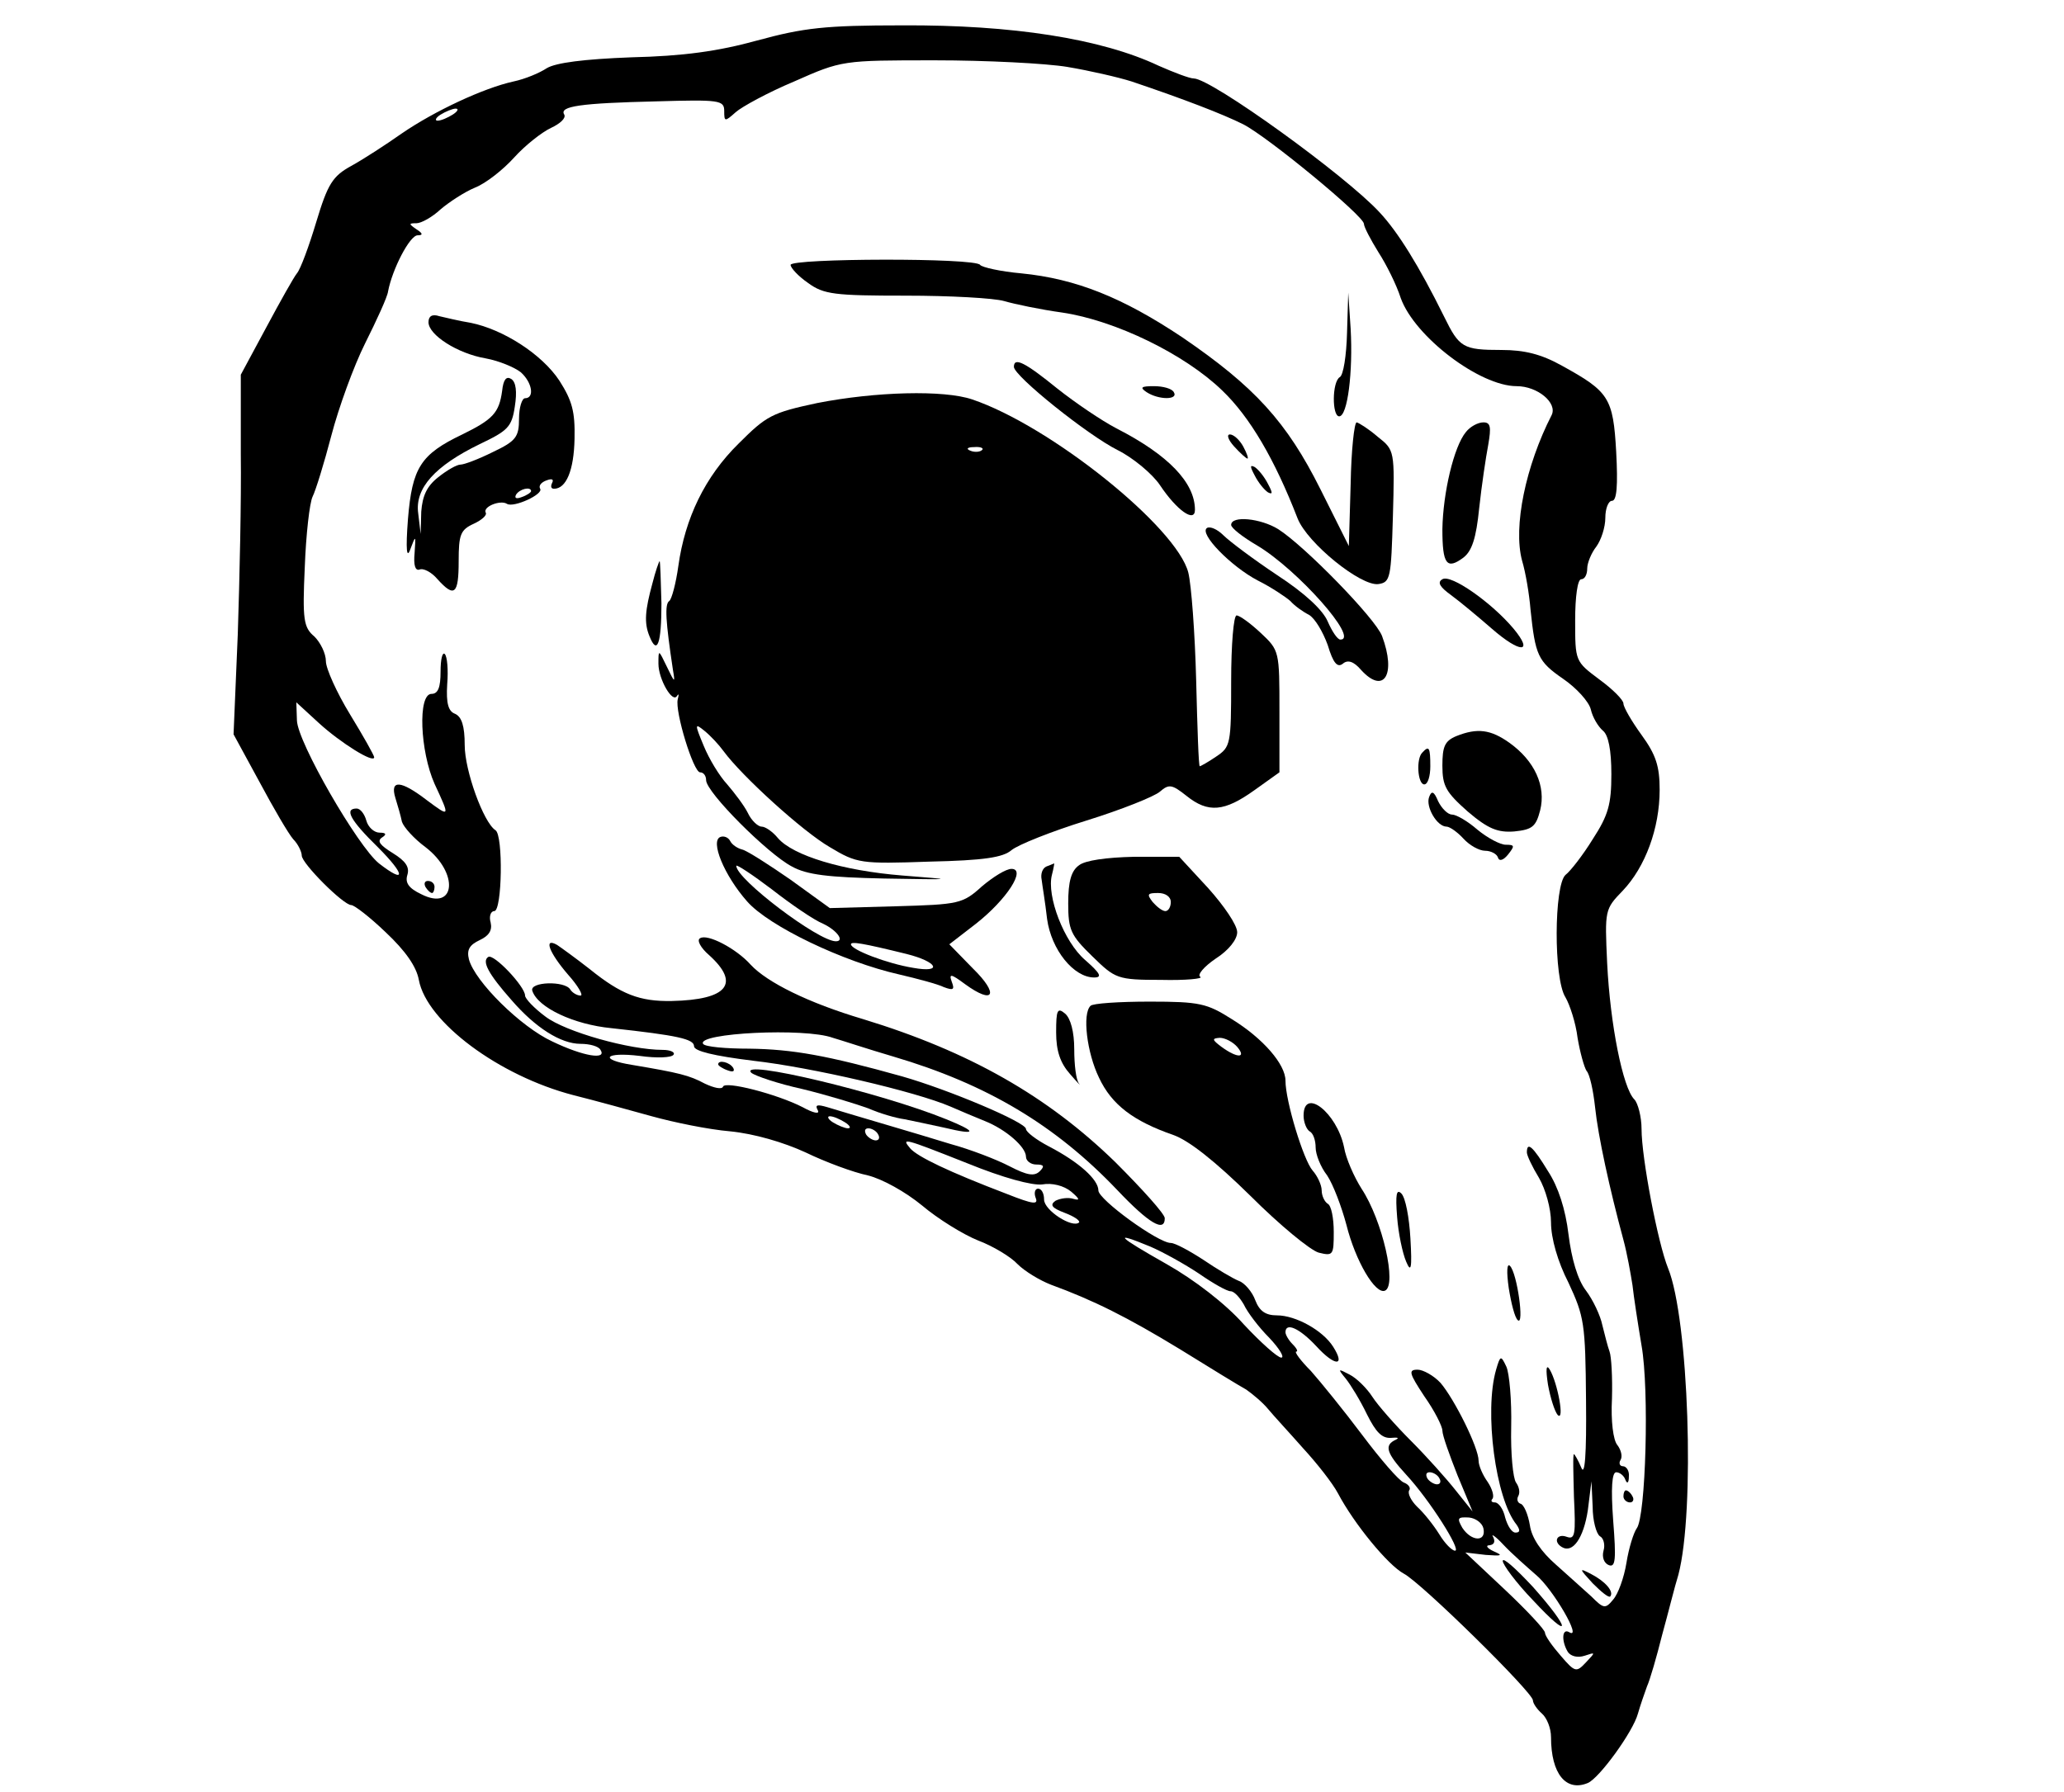 <?xml version="1.0" standalone="no"?>
<!DOCTYPE svg PUBLIC "-//W3C//DTD SVG 20010904//EN"
 "http://www.w3.org/TR/2001/REC-SVG-20010904/DTD/svg10.dtd">
<svg version="1.0" xmlns="http://www.w3.org/2000/svg"
 width="342pt" height="297pt" viewBox="0 0 342 297"
 preserveAspectRatio="xMidYMid meet">

<g transform="translate(0,297) scale(0.1,-0.1)"
fill="#000000" stroke="none">
<path d="M1255 2903 c-65 -18 -123 -26 -209 -28 -79 -3 -125 -9 -140 -18 -12
-8 -36 -18 -55 -22 -50 -11 -131 -49 -185 -86 -27 -19 -64 -43 -84 -54 -31
-17 -39 -30 -58 -93 -12 -40 -26 -78 -32 -85 -5 -6 -28 -47 -51 -90 l-42 -78
0 -132 c1 -73 -2 -207 -5 -298 l-7 -166 43 -79 c23 -43 48 -86 56 -95 8 -8 14
-21 14 -27 0 -13 69 -82 82 -82 5 0 31 -20 57 -45 33 -31 51 -57 55 -79 13
-70 133 -159 256 -191 36 -9 94 -25 130 -35 36 -10 94 -22 130 -25 40 -4 88
-18 125 -35 33 -16 79 -33 103 -38 24 -6 62 -27 90 -50 26 -22 68 -48 93 -58
24 -9 54 -27 65 -39 12 -12 37 -27 55 -34 71 -26 127 -54 214 -107 50 -31 99
-61 110 -67 10 -7 27 -21 36 -32 9 -11 36 -40 58 -65 23 -25 49 -58 58 -75 27
-51 83 -119 109 -133 29 -15 214 -197 214 -210 0 -5 7 -15 15 -22 8 -7 15 -24
15 -39 0 -61 25 -91 61 -76 19 8 75 85 83 115 4 14 11 34 15 45 5 11 16 49 25
85 10 36 21 81 27 100 28 106 17 425 -17 508 -17 42 -44 183 -44 231 0 20 -6
43 -12 49 -19 19 -40 124 -45 226 -4 88 -4 89 26 120 37 39 61 103 61 167 0
39 -6 58 -30 91 -16 22 -30 46 -30 52 0 6 -18 24 -40 40 -40 30 -40 30 -40 98
0 39 4 68 10 68 6 0 10 8 10 18 0 9 7 26 15 36 8 11 15 32 15 48 0 15 5 28 11
28 8 0 10 25 7 81 -5 90 -12 100 -90 143 -34 19 -62 26 -100 26 -64 0 -70 4
-95 55 -42 85 -77 141 -107 173 -56 61 -279 222 -308 222 -7 0 -33 10 -58 21
-95 45 -243 68 -425 67 -128 0 -163 -4 -240 -25z m514 -44 c36 -6 84 -17 106
-24 86 -29 151 -54 185 -71 41 -21 200 -152 200 -165 0 -5 11 -26 24 -47 13
-20 30 -54 37 -76 23 -64 131 -146 192 -146 35 0 68 -28 58 -48 -43 -84 -64
-185 -49 -241 6 -20 12 -56 14 -81 8 -76 12 -86 54 -115 22 -15 43 -38 46 -51
3 -13 12 -28 20 -35 9 -7 14 -32 14 -72 0 -50 -5 -68 -31 -108 -16 -26 -37
-53 -45 -59 -19 -17 -20 -172 0 -203 7 -12 17 -42 20 -67 4 -24 11 -49 15 -55
5 -5 11 -32 14 -60 5 -48 24 -135 47 -220 6 -22 12 -56 15 -75 2 -19 9 -64 15
-100 13 -73 7 -284 -8 -303 -5 -7 -13 -32 -17 -57 -4 -25 -14 -52 -22 -61 -13
-16 -16 -15 -36 5 -12 11 -39 35 -59 53 -24 21 -40 44 -43 65 -3 18 -10 35
-16 36 -5 2 -6 8 -3 13 3 6 1 15 -4 22 -5 7 -9 48 -8 92 1 44 -3 89 -8 100 -9
19 -10 19 -17 -5 -20 -69 -1 -214 34 -257 6 -9 6 -13 -2 -13 -6 0 -13 11 -17
25 -3 14 -11 25 -17 25 -6 0 -7 3 -4 6 3 4 0 16 -8 28 -8 11 -15 27 -15 35 0
22 -40 102 -63 129 -11 12 -29 22 -38 22 -16 0 -14 -6 11 -44 17 -24 30 -50
30 -57 0 -8 12 -41 25 -74 l25 -60 -28 35 c-15 19 -48 56 -74 82 -26 26 -55
59 -64 73 -9 14 -26 31 -38 37 -19 10 -20 10 -6 -7 8 -10 24 -36 35 -59 15
-30 25 -40 40 -39 11 1 14 0 8 -3 -20 -9 -16 -22 17 -58 39 -42 92 -126 81
-126 -5 0 -17 12 -26 27 -10 16 -26 36 -37 46 -10 10 -16 22 -13 27 3 4 -1 10
-9 13 -8 3 -39 39 -69 79 -30 40 -69 88 -85 106 -17 17 -28 32 -24 32 3 0 1 5
-6 12 -7 7 -12 16 -12 20 0 17 23 7 51 -23 31 -34 49 -34 28 -1 -17 27 -62 52
-93 52 -19 0 -29 7 -36 25 -5 14 -18 29 -27 32 -10 4 -37 20 -59 35 -23 15
-47 28 -54 28 -21 0 -120 72 -120 87 0 18 -32 47 -82 73 -21 11 -38 24 -38 29
0 11 -128 65 -205 87 -125 35 -182 45 -253 46 -39 0 -74 3 -77 8 -11 18 169
27 215 10 14 -4 59 -19 100 -31 156 -46 269 -114 371 -221 53 -56 79 -71 79
-47 0 7 -37 48 -82 93 -112 109 -241 183 -418 237 -91 27 -159 61 -186 90 -24
27 -72 52 -84 44 -6 -3 1 -16 15 -28 52 -47 31 -74 -62 -76 -53 -1 -84 11
-136 53 -23 18 -48 36 -54 40 -23 13 -13 -13 18 -49 17 -19 26 -35 21 -35 -6
0 -14 5 -17 10 -9 15 -68 13 -63 -2 9 -28 69 -56 131 -62 110 -12 137 -18 137
-30 0 -8 33 -16 98 -24 97 -11 269 -51 327 -76 16 -7 42 -18 57 -24 35 -14 68
-43 68 -59 0 -7 8 -13 17 -13 13 0 14 -3 6 -11 -9 -9 -21 -7 -50 8 -21 11 -65
28 -98 37 -58 18 -155 46 -204 61 -17 5 -21 4 -16 -5 4 -7 -7 -5 -25 5 -43 22
-129 44 -132 34 -2 -5 -15 -2 -30 5 -26 14 -43 18 -120 31 -57 9 -46 22 12 15
28 -4 53 -3 56 2 3 4 -5 8 -18 8 -55 0 -161 30 -194 55 -19 14 -34 30 -34 35
0 15 -52 70 -61 64 -11 -7 0 -28 39 -72 39 -45 81 -72 114 -72 15 0 30 -4 33
-10 11 -17 -28 -11 -80 14 -52 24 -128 99 -138 136 -4 16 1 24 18 32 15 7 21
16 18 29 -3 10 0 19 6 19 13 0 15 126 2 134 -20 13 -51 99 -51 141 0 32 -5 47
-16 52 -11 4 -15 17 -13 49 2 24 0 46 -4 50 -4 4 -7 -9 -7 -29 0 -26 -4 -37
-15 -37 -23 0 -19 -95 5 -149 26 -56 26 -56 -13 -27 -43 33 -61 34 -52 4 4
-13 9 -30 11 -40 3 -9 20 -28 39 -42 56 -43 50 -107 -7 -78 -21 10 -27 19 -23
32 4 13 -3 23 -24 36 -21 13 -27 20 -18 26 8 5 7 8 -4 8 -9 0 -19 9 -22 20 -3
11 -10 20 -16 20 -21 0 -11 -19 35 -64 46 -46 47 -62 2 -27 -35 28 -135 201
-136 237 l-1 30 37 -34 c36 -33 92 -68 92 -57 0 3 -18 35 -40 71 -22 36 -40
76 -40 88 0 13 -9 31 -19 41 -18 15 -20 28 -16 115 2 54 8 107 13 117 5 10 19
55 31 101 12 46 37 115 56 153 19 38 37 77 38 86 7 37 36 93 49 93 9 0 9 3 -2
10 -13 9 -13 10 0 10 8 0 26 10 40 23 14 12 40 29 57 36 18 7 47 30 65 50 18
20 46 42 61 49 15 7 25 16 22 22 -9 14 27 19 153 22 104 3 112 2 112 -16 0
-18 1 -18 19 -2 10 9 54 33 97 51 79 35 80 35 233 35 85 0 184 -5 220 -11z
m-1019 -79 c-8 -5 -19 -10 -25 -10 -5 0 -3 5 5 10 8 5 20 10 25 10 6 0 3 -5
-5 -10z m650 -1670 c8 -5 11 -10 5 -10 -5 0 -17 5 -25 10 -8 5 -10 10 -5 10 6
0 17 -5 25 -10z m55 -20 c3 -5 2 -10 -4 -10 -5 0 -13 5 -16 10 -3 6 -2 10 4
10 5 0 13 -4 16 -10z m148 -48 c59 -24 107 -37 124 -35 16 3 36 -2 48 -12 14
-12 15 -15 4 -12 -9 3 -22 1 -30 -3 -10 -7 -6 -12 15 -20 16 -6 26 -13 24 -16
-11 -10 -58 20 -58 38 0 10 -4 18 -10 18 -5 0 -7 -7 -4 -15 5 -12 -4 -11 -47
6 -97 37 -149 62 -161 76 -15 18 -11 17 95 -25z m303 -138 c21 -9 57 -29 81
-45 23 -16 46 -29 52 -29 6 0 15 -10 22 -22 6 -13 25 -38 42 -55 17 -18 26
-33 20 -33 -6 0 -34 25 -62 55 -30 34 -82 74 -128 100 -83 47 -90 55 -27 29z
m479 -384 c3 -5 2 -10 -4 -10 -5 0 -13 5 -16 10 -3 6 -2 10 4 10 5 0 13 -4 16
-10z m73 -83 c5 -23 -20 -22 -35 1 -9 16 -8 18 11 17 11 -1 22 -9 24 -18z m87
-77 c28 -23 78 -109 55 -95 -12 7 -13 -15 -2 -33 5 -7 16 -10 28 -6 18 6 18 6
2 -11 -16 -17 -18 -17 -42 11 -14 16 -26 33 -26 38 0 5 -30 37 -66 71 l-66 62
34 -4 c27 -2 29 -1 13 6 -11 5 -14 10 -7 10 8 1 10 6 6 14 -4 6 4 1 17 -13 13
-14 38 -36 54 -50z"/>
<path d="M1310 2531 c0 -5 13 -19 29 -30 26 -19 44 -21 162 -21 73 0 146 -4
163 -9 17 -5 60 -14 96 -19 88 -13 203 -69 265 -129 46 -44 87 -114 125 -212
16 -41 105 -113 134 -109 20 3 21 10 24 112 3 109 3 110 -25 132 -15 13 -31
23 -35 24 -4 0 -9 -46 -10 -102 l-3 -103 -47 94 c-56 112 -109 170 -229 252
-99 66 -176 97 -267 106 -34 3 -65 10 -68 14 -7 12 -314 11 -314 0z"/>
<path d="M2232 2418 c-1 -37 -6 -70 -12 -73 -13 -8 -13 -65 -1 -65 14 0 23 74
19 145 l-4 60 -2 -67z"/>
<path d="M710 2436 c0 -21 48 -52 95 -60 22 -4 48 -15 58 -23 19 -17 23 -43 7
-43 -5 0 -10 -15 -10 -34 0 -30 -5 -37 -43 -55 -24 -12 -48 -21 -54 -21 -6 0
-22 -9 -37 -21 -19 -15 -26 -31 -28 -57 l-1 -37 -4 34 c-6 42 28 79 102 115
46 22 53 28 58 62 4 25 2 41 -6 46 -8 5 -13 -1 -15 -20 -5 -36 -15 -47 -66
-72 -69 -33 -83 -55 -90 -140 -4 -52 -2 -67 4 -50 9 24 9 23 7 -6 -2 -21 1
-30 8 -28 6 3 20 -4 30 -16 28 -31 35 -25 35 30 0 44 3 52 25 62 13 6 22 14
20 18 -6 10 24 22 35 15 11 -7 61 16 55 25 -3 5 2 11 11 14 8 3 12 2 9 -4 -3
-6 -2 -10 3 -10 20 0 33 30 34 83 1 45 -4 63 -25 96 -29 44 -93 85 -147 96
-19 3 -43 9 -52 11 -12 4 -18 0 -18 -10z m170 -280 c0 -2 -7 -7 -16 -10 -8 -3
-12 -2 -9 4 6 10 25 14 25 6z"/>
<path d="M1680 2362 c0 -15 122 -113 172 -138 26 -13 58 -40 70 -58 28 -42 58
-63 58 -41 0 45 -44 91 -130 135 -25 13 -69 43 -98 66 -53 43 -72 53 -72 36z"/>
<path d="M1900 2320 c20 -13 53 -13 45 0 -3 6 -18 10 -33 10 -21 0 -24 -2 -12
-10z"/>
<path d="M1354 2302 c-75 -16 -84 -21 -130 -67 -56 -55 -89 -124 -100 -203 -4
-29 -11 -55 -15 -58 -8 -5 -6 -34 6 -114 4 -23 3 -22 -10 5 -14 29 -14 29 -14
5 0 -26 24 -67 31 -53 3 4 3 2 1 -6 -5 -20 26 -121 37 -121 6 0 10 -6 10 -13
0 -20 102 -122 142 -143 25 -14 61 -18 153 -20 119 -2 119 -2 30 5 -99 8 -181
33 -206 62 -9 11 -21 19 -27 19 -6 0 -17 10 -23 23 -6 12 -22 33 -34 47 -13
14 -30 42 -39 64 -15 36 -15 38 1 25 10 -8 24 -23 32 -34 30 -41 131 -133 176
-159 45 -27 51 -28 165 -24 91 2 122 7 136 19 11 9 66 31 124 49 58 18 113 40
122 48 15 13 20 12 44 -7 36 -29 63 -26 112 9 l42 30 0 101 c0 100 0 101 -31
130 -17 16 -35 29 -40 29 -5 0 -9 -49 -9 -109 0 -105 -1 -109 -25 -125 -13 -9
-26 -16 -27 -16 -2 0 -4 64 -6 143 -2 78 -8 158 -13 178 -19 75 -228 243 -358
287 -47 16 -160 13 -257 -6z m273 -78 c-3 -3 -12 -4 -19 -1 -8 3 -5 6 6 6 11
1 17 -2 13 -5z"/>
<path d="M2429 2254 c-20 -24 -38 -101 -39 -161 0 -58 7 -68 35 -47 14 11 21
32 26 82 4 37 11 84 15 105 5 29 4 37 -8 37 -9 0 -22 -7 -29 -16z"/>
<path d="M2045 2230 c10 -11 20 -20 22 -20 2 0 -1 9 -7 20 -6 11 -16 20 -22
20 -6 0 -3 -9 7 -20z"/>
<path d="M2079 2182 c6 -12 16 -24 22 -28 8 -4 8 -1 0 14 -6 12 -16 24 -22 28
-8 4 -8 1 0 -14z"/>
<path d="M2040 2100 c0 -5 19 -20 43 -34 67 -40 170 -156 138 -156 -5 0 -14
14 -21 30 -8 19 -38 47 -84 77 -39 26 -79 56 -89 66 -10 10 -22 15 -27 12 -14
-9 40 -64 84 -87 22 -11 46 -27 54 -34 7 -8 21 -18 31 -23 10 -6 23 -28 31
-50 9 -30 16 -38 25 -31 8 7 18 4 30 -10 38 -42 59 -8 35 56 -11 29 -128 149
-172 177 -29 18 -78 23 -78 7z"/>
<path d="M1081 2003 c-12 -44 -14 -65 -5 -87 13 -33 20 -13 20 54 -1 38 -2 70
-3 70 -1 0 -7 -17 -12 -37z"/>
<path d="M2390 2010 c-9 -5 -4 -13 14 -26 15 -11 45 -36 68 -56 47 -41 70 -41
36 0 -36 43 -104 91 -118 82z"/>
<path d="M2413 1750 c-19 -8 -23 -17 -23 -49 0 -34 6 -44 42 -76 34 -29 50
-35 77 -33 30 3 36 8 43 35 10 40 -9 82 -51 112 -31 22 -53 25 -88 11z"/>
<path d="M2357 1723 c-11 -10 -8 -53 3 -53 6 0 10 14 10 30 0 31 -2 35 -13 23z"/>
<path d="M2368 1649 c-6 -16 13 -49 29 -49 5 0 18 -9 28 -20 10 -11 26 -20 36
-20 9 0 19 -5 21 -11 2 -7 9 -5 17 5 11 14 11 16 -4 16 -9 0 -30 11 -47 25
-16 14 -35 25 -42 25 -7 0 -17 10 -23 22 -7 17 -11 18 -15 7z"/>
<path d="M1194 1583 c-18 -6 6 -64 44 -107 36 -41 159 -100 252 -121 30 -7 64
-16 74 -21 16 -6 18 -4 13 9 -5 14 -1 13 22 -4 48 -35 57 -17 13 26 l-39 40
44 34 c51 40 84 91 59 91 -9 0 -30 -13 -49 -29 -32 -29 -38 -30 -143 -33
l-109 -3 -65 47 c-36 25 -72 48 -80 50 -8 2 -17 8 -20 14 -3 6 -10 9 -16 7z
m170 -144 c23 -11 36 -29 21 -29 -29 0 -165 103 -165 125 0 3 26 -14 59 -39
32 -25 70 -51 85 -57z m138 -50 c52 -13 61 -32 11 -23 -43 7 -103 30 -103 39
0 5 19 2 92 -16z"/>
<path d="M1788 1536 c-13 -9 -18 -27 -18 -63 0 -44 4 -53 40 -88 38 -37 41
-39 114 -39 41 -1 70 2 65 5 -6 3 6 17 25 30 22 14 36 32 36 44 0 12 -22 44
-48 73 l-48 52 -75 0 c-46 -1 -81 -6 -91 -14z m152 -61 c0 -8 -4 -15 -9 -15
-5 0 -14 7 -21 15 -10 13 -9 15 9 15 12 0 21 -6 21 -15z"/>
<path d="M1734 1534 c-7 -3 -10 -13 -8 -22 1 -9 6 -38 9 -65 7 -51 44 -97 78
-97 14 0 10 7 -15 29 -35 30 -64 106 -55 141 3 11 4 20 4 19 -1 0 -7 -3 -13
-5z"/>
<path d="M705 1500 c3 -5 8 -10 11 -10 2 0 4 5 4 10 0 6 -5 10 -11 10 -5 0 -7
-4 -4 -10z"/>
<path d="M1807 1303 c-14 -13 -6 -78 14 -119 21 -45 57 -72 123 -95 26 -9 70
-44 128 -101 48 -48 99 -90 113 -94 24 -6 25 -4 25 34 0 23 -4 44 -10 47 -5 3
-10 13 -10 22 0 9 -7 24 -15 33 -15 17 -45 115 -45 149 0 27 -37 70 -89 102
-41 26 -53 29 -136 29 -51 0 -95 -3 -98 -7z m243 -68 c16 -19 0 -19 -26 0 -16
12 -16 14 -3 15 9 0 22 -7 29 -15z"/>
<path d="M1750 1259 c0 -31 7 -51 23 -69 12 -14 19 -21 15 -16 -5 6 -8 31 -8
57 0 29 -6 51 -15 59 -13 11 -15 6 -15 -31z"/>
<path d="M1190 1206 c0 -2 7 -7 16 -10 8 -3 12 -2 9 4 -6 10 -25 14 -25 6z"/>
<path d="M1245 1192 c6 -5 44 -18 85 -27 41 -10 90 -25 109 -32 18 -8 45 -16
60 -18 14 -3 44 -9 66 -14 54 -13 55 -7 3 14 -108 44 -347 101 -323 77z"/>
<path d="M2160 1121 c0 -11 5 -23 10 -26 6 -3 10 -15 10 -27 0 -11 8 -32 19
-46 10 -15 24 -52 32 -82 15 -60 48 -116 64 -109 20 9 -4 116 -39 169 -12 19
-26 50 -29 69 -12 57 -67 100 -67 52z"/>
<path d="M2530 1060 c0 -5 9 -24 20 -42 11 -19 20 -51 20 -74 0 -26 11 -65 29
-100 26 -56 28 -67 29 -194 1 -92 -2 -128 -8 -112 -5 12 -11 22 -12 22 -2 0
-1 -32 0 -71 3 -62 2 -71 -12 -66 -16 6 -23 -8 -8 -17 18 -11 36 15 43 61 l6
48 2 -42 c0 -23 6 -45 12 -49 6 -3 9 -14 6 -24 -3 -11 1 -21 9 -24 11 -4 12
10 7 74 -4 54 -2 80 5 80 6 0 13 -6 15 -12 3 -8 6 -6 6 5 1 9 -4 17 -10 17 -5
0 -7 5 -4 10 4 6 1 17 -5 25 -7 8 -11 40 -9 77 1 35 -1 70 -4 78 -3 8 -8 28
-12 44 -3 15 -15 41 -27 57 -14 18 -24 53 -29 93 -5 42 -17 79 -34 105 -25 41
-35 50 -35 31z"/>
<path d="M2315 953 c2 -27 9 -60 15 -74 8 -19 10 -12 7 39 -2 34 -8 67 -15 74
-8 8 -10 -1 -7 -39z"/>
<path d="M2500 835 c4 -25 10 -49 15 -53 11 -10 -1 78 -13 90 -5 5 -6 -9 -2
-37z"/>
<path d="M2565 675 c4 -22 11 -44 16 -50 12 -12 0 53 -13 75 -6 10 -7 1 -3
-25z"/>
<path d="M2690 490 c0 -5 5 -10 11 -10 5 0 7 5 4 10 -3 6 -8 10 -11 10 -2 0
-4 -4 -4 -10z"/>
<path d="M2639 346 c14 -14 26 -24 29 -22 7 8 -8 25 -31 37 -21 11 -21 10 2
-15z"/>
<path d="M2490 383 c0 -6 22 -36 50 -65 64 -69 64 -50 0 22 -28 30 -50 50 -50
43z"/>
</g>
</svg>

